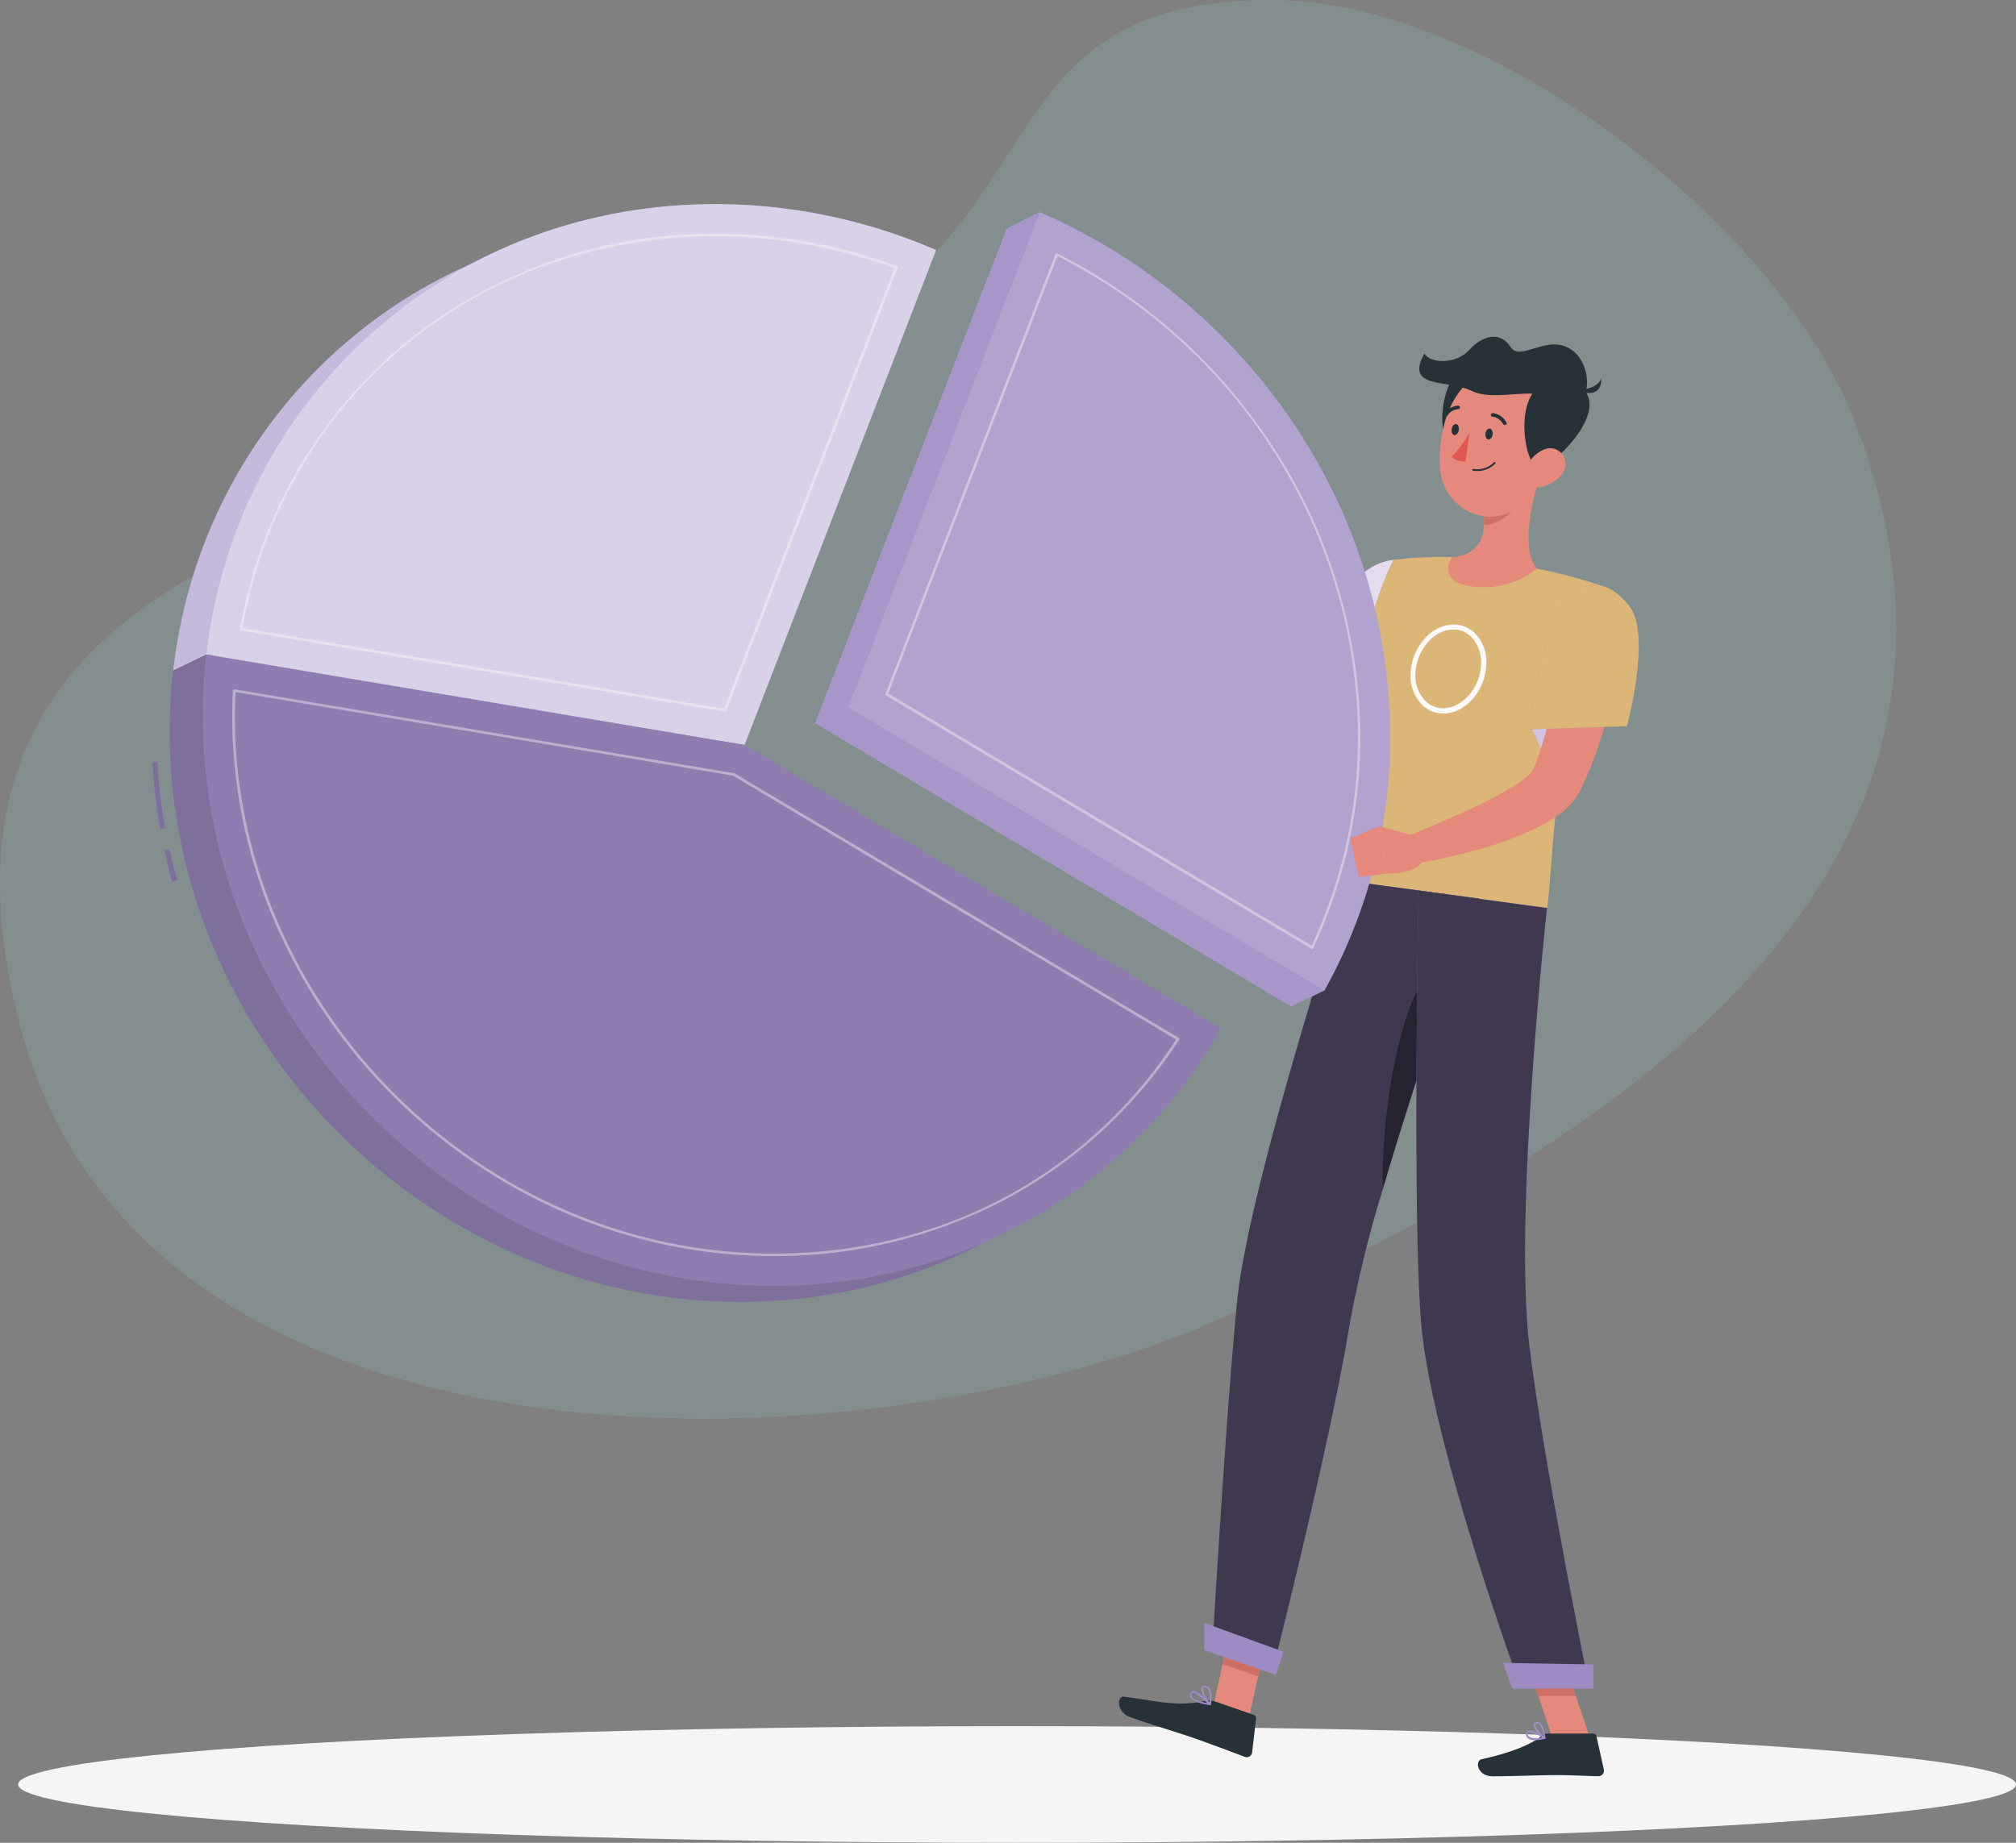 <svg xmlns="http://www.w3.org/2000/svg" width="350" height="320" viewBox="0 0 350 320">
  <rect x="0" y="0" width="350" height="320" fill="#808080" stroke="none"/>
  <g id="Segment-rafiki" transform="translate(-52.59 -69.8)">
    <g id="freepik--background-simple--inject-127" transform="translate(52.59 69.8)">
      <path id="Trazado_128588" data-name="Trazado 128588" d="M202.992,124.111c-51.351,35.778-172.8,25.814-146.8,124.231C78,330.748,205.908,325.247,265.184,298.485c60.644-27.388,141.485-73.1,109.267-155.868C361.1,108.324,310.559,69.666,273.234,69.8,227.134,69.979,235.425,101.473,202.992,124.111Z" transform="translate(-52.59 -69.8)" fill="rgba(142,200,200,0.12)"/>
      <path id="Trazado_128589" data-name="Trazado 128589" d="M202.992,124.111c-51.351,35.778-172.8,25.814-146.8,124.231C78,330.748,205.908,325.247,265.184,298.485c60.644-27.388,141.485-73.1,109.267-155.868C361.1,108.324,310.559,69.666,273.234,69.8,227.134,69.979,235.425,101.473,202.992,124.111Z" transform="translate(-52.59 -69.8)" fill="rgba(142,200,200,0.12)" opacity="0.9"/>
    </g>
    <g id="freepik--Shadow--inject-127" transform="translate(55.738 369.549)">
      <ellipse id="Elipse_4316" data-name="Elipse 4316" cx="173.426" cy="10.125" rx="173.426" ry="10.125" fill="#f5f5f5"/>
    </g>
    <g id="freepik--Character--inject-127" transform="translate(79.048 105.238)">
      <path id="Trazado_128590" data-name="Trazado 128590" d="M322.717,187.79c-.456,1.351-.894,2.513-1.377,3.739s-.984,2.406-1.5,3.578c-1.047,2.388-2.209,4.723-3.47,7.03a67.164,67.164,0,0,1-4.24,6.78,40.028,40.028,0,0,1-5.546,6.333c-.555.492-1.118.984-1.744,1.44-.331.242-.572.447-.975.707s-.787.492-1.207.716a11.628,11.628,0,0,1-5.626,1.351,13.211,13.211,0,0,1-5.2-1.181,19.571,19.571,0,0,1-3.962-2.415,31.824,31.824,0,0,1-5.742-6.011c-.814-1.055-1.538-2.174-2.236-3.292a37.98,37.98,0,0,1-1.941-3.488l4.159-2.585c.716.832,1.538,1.789,2.343,2.612s1.655,1.673,2.5,2.469a30.465,30.465,0,0,0,5.25,4.043,8.133,8.133,0,0,0,4.66,1.377,3.578,3.578,0,0,0,1.5-.59l.376-.286c.107-.08.331-.3.5-.429.358-.3.716-.662,1.064-1.02a48.062,48.062,0,0,0,7.388-11.154c1.082-2.084,2.066-4.24,3.032-6.413.474-1.082.939-2.182,1.377-3.283s.894-2.245,1.27-3.247Z" transform="translate(-102.834 -117.352)" fill="#e4897b"/>
      <path id="Trazado_128591" data-name="Trazado 128591" d="M328.18,183.943c1.4,6.073-11.923,21.6-11.923,21.6l-11.977-8.712a79.489,79.489,0,0,1,9.5-14.115C319.235,176.484,326.641,177.28,328.18,183.943Z" transform="translate(-105.613 -116.707)" fill="#9f8bc4"/>
      <path id="Trazado_128592" data-name="Trazado 128592" d="M328.18,183.943c1.4,6.073-11.923,21.6-11.923,21.6l-11.977-8.712a79.489,79.489,0,0,1,9.5-14.115C319.235,176.484,326.641,177.28,328.18,183.943Z" transform="translate(-105.613 -116.707)" fill="#fff" opacity="0.7"/>
      <path id="Trazado_128593" data-name="Trazado 128593" d="M358.341,182.985a146.476,146.476,0,0,0-5.51,21.127c-.939,5-1.619,9.785-2.129,14.132-1.2,10.188-1.476,18-1.95,20.617l-34.544-4.651c-2.343-37.3,7.907-55.778,7.907-55.778a68.071,68.071,0,0,1,8.372-.492c.59,0,1.19,0,1.789.045a128.5,128.5,0,0,1,14.687,1.977c.894.17,1.852.367,2.755.572A86.593,86.593,0,0,1,358.341,182.985Z" transform="translate(-106.624 -116.652)" fill="#9f8bc4"/>
      <path id="Trazado_128594" data-name="Trazado 128594" d="M358.341,182.985a146.476,146.476,0,0,0-5.51,21.127c-.939,5-1.619,9.785-2.129,14.132-1.2,10.188-1.476,18-1.95,20.617l-34.544-4.651c-2.343-37.3,7.907-55.778,7.907-55.778a68.071,68.071,0,0,1,8.372-.492c.59,0,1.19,0,1.789.045a128.5,128.5,0,0,1,14.687,1.977c.894.17,1.852.367,2.755.572A86.593,86.593,0,0,1,358.341,182.985Z" transform="translate(-106.624 -116.652)" fill="#f5ca56" opacity="0.7"/>
      <path id="Trazado_128595" data-name="Trazado 128595" d="M356.628,207.2c-.939,5-1.619,9.785-2.129,14.132l-4.669-10.787Z" transform="translate(-110.42 -119.74)" fill="#9f8bc4"/>
      <path id="Trazado_128596" data-name="Trazado 128596" d="M356.628,207.2c-.939,5-1.619,9.785-2.129,14.132l-4.669-10.787Z" transform="translate(-110.42 -119.74)" fill="#fff" opacity="0.5"/>
      <path id="Trazado_128597" data-name="Trazado 128597" d="M294.274,401.3l-6.154-2.138,3.3-14.83,6.154,2.138Z" transform="translate(-103.907 -138.436)" fill="#e4897b"/>
      <path id="Trazado_128598" data-name="Trazado 128598" d="M359.832,405.428h-6.512l-5.081-15.1h6.521Z" transform="translate(-110.253 -139.069)" fill="#e4897b"/>
      <path id="Trazado_128599" data-name="Trazado 128599" d="M291.608,384.34l-1.708,7.639,6.163,2.138,1.7-7.648Z" transform="translate(-104.095 -138.437)" fill="#ce6f64"/>
      <path id="Trazado_128600" data-name="Trazado 128600" d="M354.761,390.34H348.24l2.621,7.782h6.521Z" transform="translate(-110.253 -139.07)" fill="#ce6f64"/>
      <path id="Trazado_128601" data-name="Trazado 128601" d="M287.87,374.612l10.438,3.578s10.206-40.25,13.417-60.313a210.974,210.974,0,0,1,5.778-23.56c3.31-11.36,7.343-23.614,10.617-33.2,3.462-10.1,6.055-17.236,6.055-17.236l-22.71-3.059s-17.3,53.041-19.249,72.835C290.178,334.264,287.87,374.612,287.87,374.612Z" transform="translate(-103.881 -123.289)" fill="#9f8bc4"/>
      <path id="Trazado_128602" data-name="Trazado 128602" d="M287.87,374.612l10.438,3.578s10.206-40.25,13.417-60.313a210.974,210.974,0,0,1,5.778-23.56c3.31-11.36,7.343-23.614,10.617-33.2,3.462-10.1,6.055-17.236,6.055-17.236l-22.71-3.059s-17.3,53.041-19.249,72.835C290.178,334.264,287.87,374.612,287.87,374.612Z" transform="translate(-103.881 -123.289)" opacity="0.6"/>
      <path id="Trazado_128603" data-name="Trazado 128603" d="M321,296.123c3.31-11.36,7.343-23.614,10.617-33.2l-2.03-5.25C323.492,264.03,320.62,284.745,321,296.123Z" transform="translate(-107.374 -125.067)" opacity="0.4"/>
      <path id="Trazado_128604" data-name="Trazado 128604" d="M327.893,242.7s-1.118,55.832.411,74.866c1.682,20.841,17.3,63.506,17.3,63.506h11.941s-7.97-39.007-10.411-59.249c-2.782-23.059,3.05-76.082,3.05-76.082Z" transform="translate(-108.064 -123.487)" fill="#9f8bc4"/>
      <path id="Trazado_128605" data-name="Trazado 128605" d="M327.893,242.7s-1.118,55.832.411,74.866c1.682,20.841,17.3,63.506,17.3,63.506h11.941s-7.97-39.007-10.411-59.249c-2.782-23.059,3.05-76.082,3.05-76.082Z" transform="translate(-108.064 -123.487)" opacity="0.6"/>
      <path id="Trazado_128606" data-name="Trazado 128606" d="M351.517,406.36h7.952a.573.573,0,0,1,.555.447l1.288,5.8a.957.957,0,0,1-.957,1.154c-2.558-.045-4.419-.188-7.639-.188-1.986,0-7.961.206-10.689.206s-3.095-2.683-1.977-2.952c5.018-1.1,8.8-2.612,10.411-4.061a1.6,1.6,0,0,1,1.055-.4Z" transform="translate(-109.326 -140.761)" fill="#263238"/>
      <path id="Trazado_128607" data-name="Trazado 128607" d="M286.472,400.032l6.726,2.326a.581.581,0,0,1,.385.608l-.68,5.894a.948.948,0,0,1-1.27.787c-2.406-.894-5.868-2.236-8.945-3.292-3.578-1.234-6.708-2.1-10.894-3.578-2.522-.894-2.343-3.676-1.2-3.578,5.179.617,9.15,1.86,14.2.733a3.113,3.113,0,0,1,1.673.1Z" transform="translate(-101.973 -140.005)" fill="#263238"/>
      <path id="Trazado_128608" data-name="Trazado 128608" d="M281.885,204.465l2.63-6.619-8.318-.286a6.261,6.261,0,0,0,1.61,7.254Z" transform="translate(-102.592 -118.723)" fill="#e4897b"/>
      <path id="Trazado_128609" data-name="Trazado 128609" d="M285.482,192.9l-6.521,1.261-2.7,2.907,8.318.286Z" transform="translate(-102.655 -118.231)" fill="#e4897b"/>
      <path id="Trazado_128610" data-name="Trazado 128610" d="M332.013,206.5a5.224,5.224,0,0,1-3.578-1.44,7.156,7.156,0,0,1-2.048-5.635c.188-4.2,3.265-7.952,6.843-8.345a5.268,5.268,0,0,1,4.24,1.4,7.156,7.156,0,0,1,2.048,5.635c-.188,4.213-3.265,7.961-6.843,8.354A5,5,0,0,1,332.013,206.5Zm1.789-14.562h-.519c-3.157.349-5.877,3.721-6.055,7.5a6.261,6.261,0,0,0,1.789,4.937,4.374,4.374,0,0,0,3.533,1.172c3.157-.358,5.877-3.721,6.055-7.5a6.324,6.324,0,0,0-1.789-4.946,4.365,4.365,0,0,0-3.005-1.2Z" transform="translate(-107.943 -118.034)" fill="#fafafa"/>
      <path id="Trazado_128611" data-name="Trazado 128611" d="M349.835,161.49c-1.556,4.606-3.649,13.14-.769,16.735a14.8,14.8,0,0,1-11.932,2.979c-4.052-.635-3.873-3.506-2.755-4.955,5.438-.546,5.832-4.472,5.367-8.274Z" transform="translate(-108.717 -114.916)" fill="#e4897b"/>
      <path id="Trazado_128612" data-name="Trazado 128612" d="M346.458,164.45l-5.948,3.837a15.737,15.737,0,0,1,.1,2.683c2.057,0,5.116-1.86,5.617-3.936A7.049,7.049,0,0,0,346.458,164.45Z" transform="translate(-109.437 -115.228)" fill="#ce6f64"/>
      <path id="Trazado_128613" data-name="Trazado 128613" d="M337.754,140.849c-5.045-.411-6.8,11.744-3.649,14.079S347.208,141.618,337.754,140.849Z" transform="translate(-108.594 -112.736)" fill="#263238"/>
      <path id="Trazado_128614" data-name="Trazado 128614" d="M351.18,152.381c-1.252,6.342-1.664,10.125-5.367,12.97-5.528,4.284-13.032.3-13.694-6.261-.6-5.939,1.556-15.313,8.157-16.995a8.819,8.819,0,0,1,10.9,10.286Z" transform="translate(-108.541 -112.838)" fill="#e4897b"/>
      <path id="Trazado_128615" data-name="Trazado 128615" d="M351.627,158.8c-3.131,1.95-6.136-15.376,2.54-14.973C364.8,144.33,358.273,154.715,351.627,158.8Z" transform="translate(-110.277 -113.051)" fill="#263238"/>
      <path id="Trazado_128616" data-name="Trazado 128616" d="M351.764,146c-4.168-2.317-10.394.59-14.66-1.44s-11.583-.25-8.148-6.467c1.038,1.789,5.492,1.9,7.809-.644s5.367-3.274,7.156-.492,6.753-2.782,10.984.8C358.57,140.824,358.052,149.5,351.764,146Z" transform="translate(-108.123 -112.139)" fill="#263238"/>
      <path id="Trazado_128617" data-name="Trazado 128617" d="M358.39,145.394s3.775-.125,4.472-2.084C362.907,145.242,361.968,146.512,358.39,145.394Z" transform="translate(-111.324 -112.997)" fill="#263238"/>
      <path id="Trazado_128618" data-name="Trazado 128618" d="M354.849,161.454a6.181,6.181,0,0,1-4.159,2.182c-2.147.17-2.818-1.843-1.878-3.658.841-1.637,2.979-3.694,4.964-3.023a2.755,2.755,0,0,1,1.073,4.5Z" transform="translate(-110.269 -114.423)" fill="#e4897b"/>
      <path id="Trazado_128619" data-name="Trazado 128619" d="M345.945,397.112h14.061v-4.2l-15.716-.268Z" transform="translate(-109.836 -139.313)" fill="#9f8bc4"/>
      <path id="Trazado_128620" data-name="Trazado 128620" d="M286.319,389.6l12.424,4.3,1.386-4.007L286.31,384.87Z" transform="translate(-103.716 -138.493)" fill="#9f8bc4"/>
      <ellipse id="Elipse_4317" data-name="Elipse 4317" cx="0.948" cy="0.626" rx="0.948" ry="0.626" transform="translate(231.309 40.786) rotate(-82.33)" fill="#263238"/>
      <path id="Trazado_128621" data-name="Trazado 128621" d="M335.593,153.159c-.072.519-.4.894-.742.894s-.564-.5-.492-1.029.4-.894.742-.894S335.664,152.64,335.593,153.159Z" transform="translate(-108.786 -113.928)" fill="#263238"/>
      <path id="Trazado_128622" data-name="Trazado 128622" d="M337.426,153.85a18.784,18.784,0,0,1-3.086,4.123,3.014,3.014,0,0,0,2.424.8Z" transform="translate(-108.785 -114.109)" fill="#de5753"/>
      <path id="Trazado_128623" data-name="Trazado 128623" d="M339.2,161.056a4.6,4.6,0,0,1-.689-.045.154.154,0,1,1,.045-.3,4.168,4.168,0,0,0,3.578-1.163.161.161,0,0,1,.224,0,.152.152,0,0,1,0,.215,4.391,4.391,0,0,1-3.157,1.3Z" transform="translate(-109.212 -114.706)" fill="#263238"/>
      <path id="Trazado_128624" data-name="Trazado 128624" d="M344.357,152.066a.3.3,0,0,1-.268-.152,2.469,2.469,0,0,0-1.789-1.288.313.313,0,1,1,.045-.617,3.1,3.1,0,0,1,2.317,1.6.3.3,0,0,1-.116.42.3.3,0,0,1-.188.036Z" transform="translate(-109.59 -113.703)" fill="#263238"/>
      <path id="Trazado_128625" data-name="Trazado 128625" d="M333.174,150.41a.367.367,0,0,1-.17,0,.313.313,0,0,1-.089-.429,3.086,3.086,0,0,1,2.433-1.431.313.313,0,0,1,.3.313.3.3,0,0,1-.3.3h0a2.442,2.442,0,0,0-1.905,1.154A.313.313,0,0,1,333.174,150.41Z" transform="translate(-108.63 -113.55)" fill="#263238"/>
      <path id="Trazado_128626" data-name="Trazado 128626" d="M350.353,407.445a1.968,1.968,0,0,1-1.261-.34.894.894,0,0,1-.313-.814.492.492,0,0,1,.259-.438c.725-.358,2.827.894,3.059,1.073a.161.161,0,0,1,.072.152.143.143,0,0,1-.116.125A7.159,7.159,0,0,1,350.353,407.445Zm-.975-1.351a.43.43,0,0,0-.2,0c-.045,0-.089.063-.1.179a.635.635,0,0,0,.206.564,3.175,3.175,0,0,0,2.317.116,6.261,6.261,0,0,0-2.227-.859Z" transform="translate(-110.309 -140.7)" fill="#9f8bc4"/>
      <path id="Trazado_128627" data-name="Trazado 128627" d="M352.173,407.034H352.1c-.671-.367-1.977-1.789-1.843-2.522a.5.5,0,0,1,.492-.4.823.823,0,0,1,.662.2c.751.617.895,2.5.895,2.576a.143.143,0,0,1-.063.143.171.171,0,0,1-.072.009Zm-1.315-2.683h-.072c-.2,0-.215.116-.224.152-.081.429.751,1.512,1.422,2.021a3.757,3.757,0,0,0-.769-2.039.536.536,0,0,0-.358-.1Z" transform="translate(-110.465 -140.522)" fill="#9f8bc4"/>
      <path id="Trazado_128628" data-name="Trazado 128628" d="M287.031,400.559h0c-1.055-.152-2.907-.519-3.372-1.351a.9.9,0,0,1,0-.805.483.483,0,0,1,.367-.3c.894-.17,2.934,1.959,3.166,2.2a.152.152,0,0,1,0,.17A.161.161,0,0,1,287.031,400.559Zm-2.943-2.156h-.063a.215.215,0,0,0-.143.125.555.555,0,0,0,0,.528c.259.474,1.252.894,2.683,1.127C285.743,399.378,284.607,398.4,284.088,398.4Z" transform="translate(-103.426 -139.888)" fill="#9f8bc4"/>
      <path id="Trazado_128629" data-name="Trazado 128629" d="M287.267,400.451a.152.152,0,0,1-.107-.045c-.626-.59-1.637-2.433-1.288-3.086.081-.161.268-.322.689-.224a1.118,1.118,0,0,1,.716.528,4.4,4.4,0,0,1,.134,2.683.152.152,0,0,1-.1.107Zm-.939-3.077a.188.188,0,0,0-.188.089c-.206.394.429,1.789,1.029,2.5a3.631,3.631,0,0,0-.152-2.182.823.823,0,0,0-.528-.385Z" transform="translate(-103.662 -139.78)" fill="#9f8bc4"/>
      <path id="Trazado_128630" data-name="Trazado 128630" d="M363.18,191.965c-.116,1.324-.25,2.5-.429,3.712s-.367,2.415-.572,3.578c-.429,2.406-.939,4.794-1.556,7.156s-1.351,4.741-2.2,7.1l-.662,1.789-.751,1.789c-.233.581-.528,1.163-.814,1.789l-.42.894-.107.224-.188.349a7.942,7.942,0,0,1-.447.733,13.416,13.416,0,0,1-3.685,3.488,29.975,29.975,0,0,1-3.578,2,55.965,55.965,0,0,1-6.977,2.737,92.829,92.829,0,0,1-14.088,3.318L325.47,227.9c4.24-1.7,8.533-3.524,12.594-5.456a63.045,63.045,0,0,0,5.787-3.1,21.467,21.467,0,0,0,2.415-1.691,5.367,5.367,0,0,0,1.306-1.4h0l.072-.188.286-.733c.2-.492.394-.975.555-1.494L349,212.3l.474-1.556c.6-2.093,1.145-4.231,1.61-6.413s.894-4.383,1.252-6.592.7-4.472.975-6.583Z" transform="translate(-107.849 -118.047)" fill="#e4897b"/>
      <path id="Trazado_128631" data-name="Trazado 128631" d="M366.915,187.249c3.649,5.054-.564,20.635-.564,20.635l-17.1.546a120.749,120.749,0,0,1,3.918-17.889C355.887,182.186,362.443,181.122,366.915,187.249Z" transform="translate(-110.359 -117.222)" fill="#9f8bc4"/>
      <path id="Trazado_128632" data-name="Trazado 128632" d="M366.915,187.249c3.649,5.054-.564,20.635-.564,20.635l-17.1.546a120.749,120.749,0,0,1,3.918-17.889C355.887,182.186,362.443,181.122,366.915,187.249Z" transform="translate(-110.359 -117.222)" fill="#f5ca56" opacity="0.7"/>
      <path id="Trazado_128633" data-name="Trazado 128633" d="M212.9,120.509a96.655,96.655,0,0,0-38.327-7.979c-46.512,0-83.3,33.828-88.363,78.22l5.769-2.782,87.656,18.479Z" transform="translate(-82.596 -109.748)" fill="#9f8bc4"/>
      <path id="Trazado_128634" data-name="Trazado 128634" d="M212.9,120.509a96.655,96.655,0,0,0-38.327-7.979c-46.512,0-83.3,33.828-88.363,78.22l5.769-2.782,87.656,18.479Z" transform="translate(-82.596 -109.748)" fill="#fff" opacity="0.4"/>
      <path id="Trazado_128635" data-name="Trazado 128635" d="M219.338,117.4a96.6,96.6,0,0,0-38.345-7.979c-46.512,0-83.3,33.828-88.363,78.22l93.453,15.7Z" transform="translate(-83.274 -109.42)" fill="#9f8bc4"/>
      <path id="Trazado_128636" data-name="Trazado 128636" d="M219.338,117.4a96.6,96.6,0,0,0-38.345-7.979c-46.512,0-83.3,33.828-88.363,78.22l93.453,15.7Z" transform="translate(-83.274 -109.42)" fill="#fff" opacity="0.6"/>
      <path id="Trazado_128637" data-name="Trazado 128637" d="M244.074,113.8,210.8,199.737l82.656,49.195,5.769-2.782s6.386-29.848,5.492-46.449c-2.013-37.03-54.893-88.721-54.893-88.721Z" transform="translate(-95.746 -109.585)" fill="#9f8bc4"/>
      <path id="Trazado_128638" data-name="Trazado 128638" d="M244.074,113.8,210.8,199.737l82.656,49.195,5.769-2.782s6.386-29.848,5.492-46.449c-2.013-37.03-54.893-88.721-54.893-88.721Z" transform="translate(-95.746 -109.585)" fill="#fff" opacity="0.1"/>
      <path id="Trazado_128639" data-name="Trazado 128639" d="M250.5,111,217.24,196.957l82.665,49.195a89.964,89.964,0,0,0,11.252-49.195C309.083,158.576,284.27,125.589,250.5,111Z" transform="translate(-96.426 -109.587)" fill="#9f8bc4"/>
      <path id="Trazado_128640" data-name="Trazado 128640" d="M250.5,111,217.24,196.957l82.665,49.195a89.964,89.964,0,0,0,11.252-49.195C309.083,158.576,284.27,125.589,250.5,111Z" transform="translate(-96.426 -109.587)" fill="#fff" opacity="0.2"/>
      <path id="Trazado_128641" data-name="Trazado 128641" d="M298.517,239.748a.2.2,0,0,1-.116,0l-73.873-44a.224.224,0,0,1-.089-.277l29.517-76.351a.224.224,0,0,1,.313-.125,96.6,96.6,0,0,1,36.914,32.746,93.023,93.023,0,0,1,15.572,46.386,85.868,85.868,0,0,1-8.05,41.521.224.224,0,0,1-.143.125ZM224.939,195.41l73.5,43.775a85.386,85.386,0,0,0,7.9-41.091c-1.789-33.184-21.726-63.3-52.021-78.64Z" transform="translate(-97.184 -110.428)" fill="#fafafa" opacity="0.4"/>
      <path id="Trazado_128642" data-name="Trazado 128642" d="M183.347,198.148h0L99.331,184.043a.241.241,0,0,1-.143-.089.233.233,0,0,1,0-.17,82.54,82.54,0,0,1,28.256-49.329A84.7,84.7,0,0,1,181.71,115.17a90.929,90.929,0,0,1,31.511,5.635.179.179,0,0,1,.126.117.241.241,0,0,1,0,.179L183.58,198.023A.224.224,0,0,1,183.347,198.148ZM99.635,183.64,183.2,197.674l29.615-76.529a90.536,90.536,0,0,0-31.145-5.528C140.4,115.617,106.684,143.578,99.635,183.64Z" transform="translate(-83.965 -110.027)" fill="#fafafa" opacity="0.4"/>
      <path id="Trazado_128643" data-name="Trazado 128643" d="M179.562,215.349,91.905,196.87l-5.8,2.8a93.24,93.24,0,0,0-.456,15.7c2.809,51.878,47.138,93.918,99.007,93.918,33.81,0,62.478-17.889,77.558-44.723Z" transform="translate(-82.523 -118.65)" fill="#9f8bc4"/>
      <path id="Trazado_128644" data-name="Trazado 128644" d="M179.562,215.349,91.905,196.87l-5.8,2.8a93.24,93.24,0,0,0-.456,15.7c2.809,51.878,47.138,93.918,99.007,93.918,33.81,0,62.478-17.889,77.558-44.723Z" transform="translate(-82.523 -118.65)" opacity="0.2"/>
      <path id="Trazado_128645" data-name="Trazado 128645" d="M186.012,212.568l-93.453-15.7a94.178,94.178,0,0,0-.465,15.7c2.818,51.878,47.138,93.918,99.007,93.918,33.819,0,62.487-17.889,77.567-44.723Z" transform="translate(-83.203 -118.65)" fill="#9f8bc4"/>
      <path id="Trazado_128646" data-name="Trazado 128646" d="M186.012,212.568l-93.453-15.7a94.178,94.178,0,0,0-.465,15.7c2.818,51.878,47.138,93.918,99.007,93.918,33.819,0,62.487-17.889,77.567-44.723Z" transform="translate(-83.203 -118.65)" opacity="0.1"/>
      <path id="Trazado_128647" data-name="Trazado 128647" d="M191.7,302.054c-49.1,0-91.234-39.955-93.918-89.052a89.562,89.562,0,0,1,0-9.168.188.188,0,0,1,.08-.161.206.206,0,0,1,.179-.054l86.7,14.562h.072l77.156,45.957a.224.224,0,0,1,.107.143.242.242,0,0,1,0,.17A81.843,81.843,0,0,1,232.088,292.1a85.813,85.813,0,0,1-40.385,9.955ZM98.242,204.1c-.134,2.952-.125,5.93,0,8.873,2.683,48.864,44.562,88.631,93.426,88.631,29.025,0,54.481-13.551,69.866-37.173L184.611,218.62Z" transform="translate(-83.806 -119.362)" fill="#fafafa" opacity="0.4"/>
      <path id="Trazado_128648" data-name="Trazado 128648" d="M83.5,229.382a100.321,100.321,0,0,1-1.333-11.628l.894-.054a98.04,98.04,0,0,0,1.315,11.556Z" transform="translate(-82.17 -120.849)" fill="#9f8bc4"/>
      <path id="Trazado_128649" data-name="Trazado 128649" d="M83.5,229.382a100.321,100.321,0,0,1-1.333-11.628l.894-.054a98.04,98.04,0,0,0,1.315,11.556Z" transform="translate(-82.17 -120.849)" opacity="0.2"/>
      <path id="Trazado_128650" data-name="Trazado 128650" d="M85.841,240.327c-.5-1.789-.957-3.685-1.351-5.519l.894-.188c.394,1.789.841,3.658,1.333,5.474Z" transform="translate(-82.415 -122.634)" fill="#9f8bc4"/>
      <path id="Trazado_128651" data-name="Trazado 128651" d="M85.841,240.327c-.5-1.789-.957-3.685-1.351-5.519l.894-.188c.394,1.789.841,3.658,1.333,5.474Z" transform="translate(-82.415 -122.634)" opacity="0.2"/>
      <path id="Trazado_128652" data-name="Trazado 128652" d="M326.666,231.927l-6.386-1.717,1.386,8.2s5.76.259,6.261-2.782Z" transform="translate(-107.302 -122.169)" fill="#e4897b"/>
      <path id="Trazado_128653" data-name="Trazado 128653" d="M314.66,232.294l1.467,6.735,4.946-.617-1.386-8.2Z" transform="translate(-106.708 -122.169)" fill="#e4897b"/>
    </g>
  </g>
</svg>
